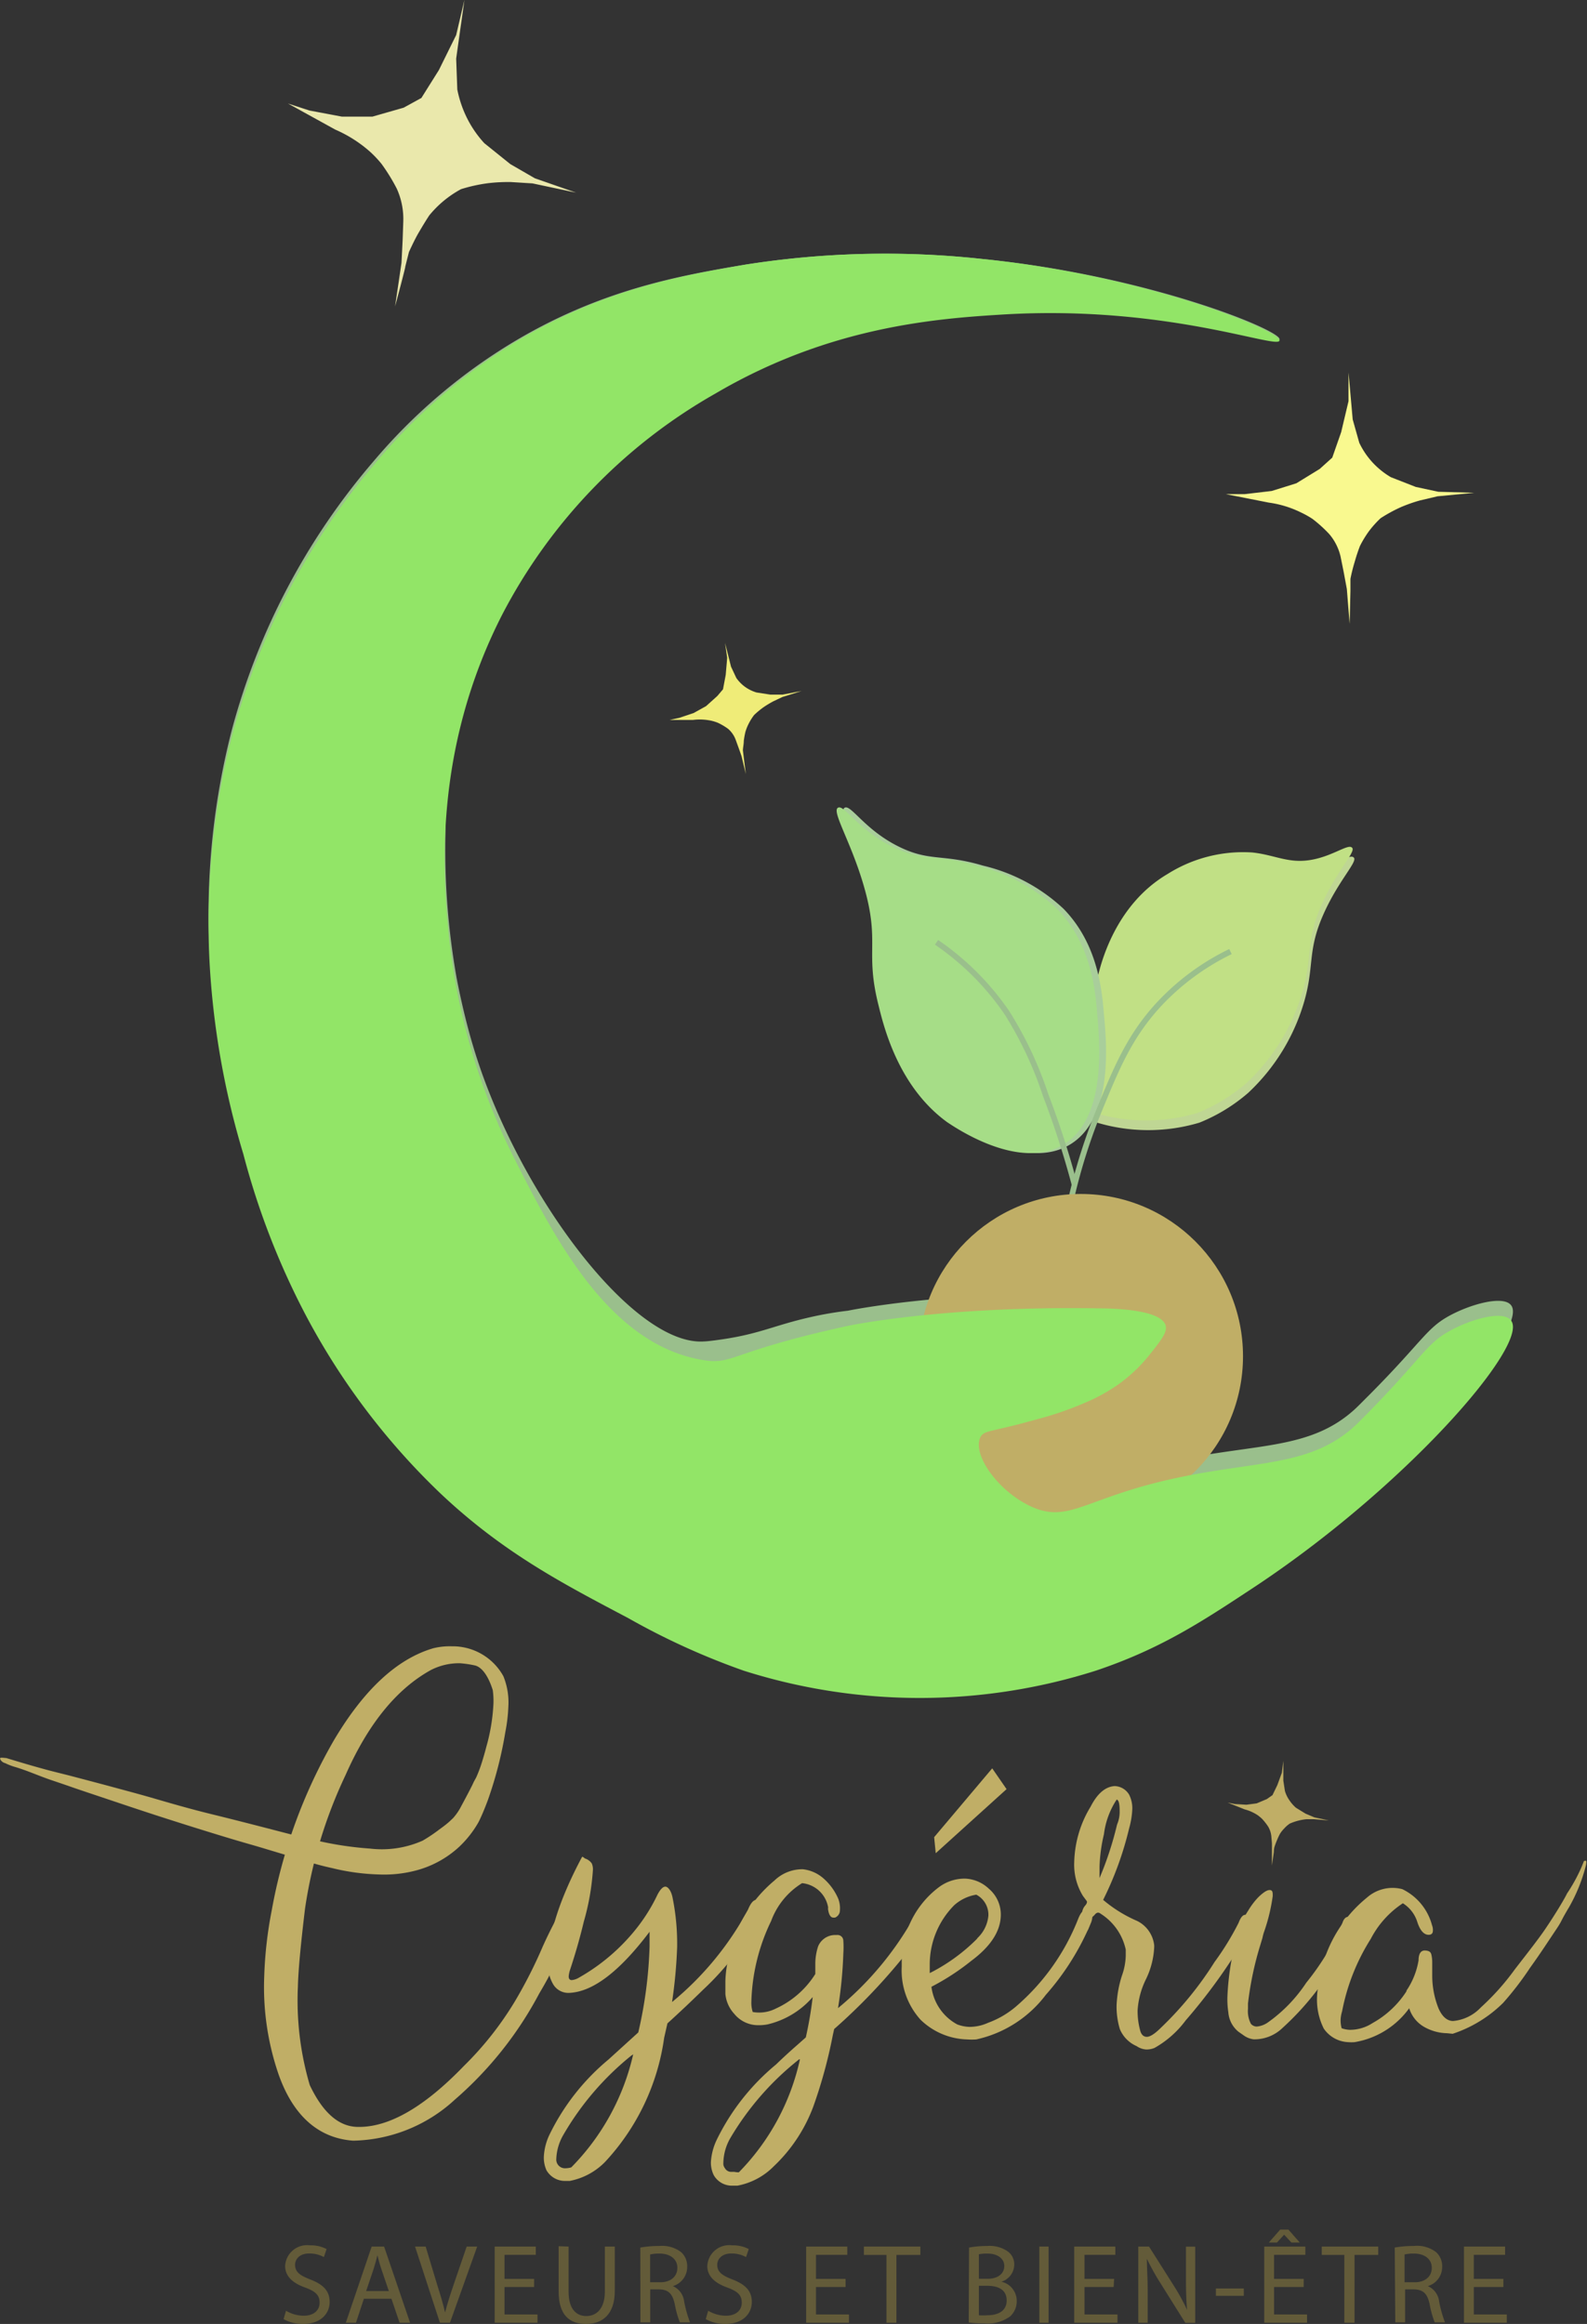 <svg xmlns="http://www.w3.org/2000/svg" viewBox="0 0 140.48 205.66"><rect x="0" y="0" width="140.48" height="205.66" fill="#333333" stroke="none"/><defs><style>.cls-1{fill:#c0ae66;}.cls-2{fill:#635b39;}.cls-3{fill:#bfd694;}.cls-4{fill:#c1e085;}.cls-5{fill:#a9ce9b;}.cls-6{fill:#9abf8c;}.cls-7{fill:none;stroke:#9abf8c;stroke-miterlimit:10;stroke-width:0.5px;}.cls-8{fill:#a6dd87;}.cls-9{fill:#92e567;}.cls-10{fill:#eae8ac;}.cls-11{fill:#f9f98f;}.cls-12{fill:#efec78;}</style></defs><title>logo cygeria étoiles</title><g id="Calque_2" data-name="Calque 2"><g id="Calque_1-2" data-name="Calque 1"><path class="cls-1" d="M24.69,183.66a23.73,23.73,0,0,1-1.3-8.78,35.94,35.94,0,0,1,.66-5.8A46.51,46.51,0,0,1,29.56,154q4-6.74,8.8-8.14a6.11,6.11,0,0,1,1.63-.17,5.12,5.12,0,0,1,4.57,2.65A6.12,6.12,0,0,1,45,151a14.44,14.44,0,0,1-.27,2.29,34.82,34.82,0,0,1-1.52,5.94c-.31.85-.61,1.54-.84,2a9.27,9.27,0,0,1-1.73,2.21,9,9,0,0,1-3.94,2.12,11.07,11.07,0,0,1-3.19.32,19.53,19.53,0,0,1-4.1-.56c-1.68-.37-2.31-.63-5.53-1.59-1.71-.52-1.73-.5-3.4-1-.43-.13-2.3-.69-4.87-1.51-2.08-.66-3.62-1.17-6.68-2.2-3.24-1.08-1.87-.64-4.39-1.49-1.1-.37-2.16-.86-3.27-1.18a5.24,5.24,0,0,1-.81-.32.67.67,0,0,1-.33-.19c-.06-.06-.15-.19-.11-.26s.42,0,.54,0c.73.22,1.83.56,3.18.93,1,.28,1.65.42,2.79.72.49.13,2.52.66,4.28,1.14,3.17.85,3.07.88,5.77,1.62,2.29.62,1.95.48,6.64,1.69,2.48.64,3.09.81,4.43,1.11a30.18,30.18,0,0,0,5.1.8,8.9,8.9,0,0,0,4.66-.7,14.2,14.2,0,0,0,1.49-1c.25-.18.54-.39.86-.67l.35-.33a4.92,4.92,0,0,0,.72-1.06c.39-.72,1-1.87,1.1-2.13h0l.22-.4a11.69,11.69,0,0,0,.49-1.29c.25-.79.4-1.39.41-1.43a16.77,16.77,0,0,0,.63-3.84,7,7,0,0,0-.06-1.17c-.42-1.33-1-2.06-1.6-2.19a9.33,9.33,0,0,0-1.3-.19,5.45,5.45,0,0,0-2.58.6q-4.56,2.52-7.55,9.29A41.71,41.71,0,0,0,27,168.91q-.59,4.91-.63,6.89a26.44,26.44,0,0,0,1.05,8.72q1.72,3.63,4.19,3.7,4.14.12,9.45-5.39a28.93,28.93,0,0,0,4.5-5.69,41.36,41.36,0,0,0,2.49-4.9A40.62,40.62,0,0,1,50,168.46a1.62,1.62,0,0,1,1.4-.9h.2a38.31,38.31,0,0,1-3.87,8.86,32.55,32.55,0,0,1-7.47,9.39,13.64,13.64,0,0,1-9,3.63C28.24,189.22,26,187.3,24.69,183.66Z"/><path class="cls-1" d="M48.37,192.05a2.73,2.73,0,0,1-.23-1.18,5.09,5.09,0,0,1,.49-1.94,20,20,0,0,1,5.23-6.67l2.64-2.4a38.39,38.39,0,0,0,1-7.61V171l0-.05q-4,5.3-7.13,5.41a1.56,1.56,0,0,1-1.41-.77,3.6,3.6,0,0,1-.46-2q.11-3.78,3-9.22s.05-.06.07-.06l.22.16a1.14,1.14,0,0,1,.59.43,1.28,1.28,0,0,1,.1.64,21.48,21.48,0,0,1-.8,4.51c-.35,1.47-.76,2.89-1.22,4.27a2.65,2.65,0,0,0-.12.57c0,.22.08.33.26.34a1.53,1.53,0,0,0,.65-.22,17.48,17.48,0,0,0,5.19-4.48,15.59,15.59,0,0,0,1.76-2.86c.25-.48.49-.72.71-.71s.51.36.63,1a20.55,20.55,0,0,1,.4,4.35,43.44,43.44,0,0,1-.45,4.86A27.29,27.29,0,0,0,66.21,169c.24-.59.49-.88.76-.87a.64.64,0,0,1,.37.16.51.51,0,0,1,.21.42,1.82,1.82,0,0,1-.29.8,24.57,24.57,0,0,1-5,6.55q-1.56,1.53-3.18,3l-.29,1.28a20.18,20.18,0,0,1-5.25,11A5.93,5.93,0,0,1,50.44,193l-.36,0A1.88,1.88,0,0,1,48.37,192.05Zm2.2-.25a20.8,20.8,0,0,0,5.48-10l-.18.12a25.27,25.27,0,0,0-6,7,4.58,4.58,0,0,0-.63,2.2.77.77,0,0,0,.84.76A1.73,1.73,0,0,0,50.57,191.8Z"/><path class="cls-1" d="M63.18,192.49a2.52,2.52,0,0,1-.25-1.19,5.33,5.33,0,0,1,.51-1.93,20,20,0,0,1,5.25-6.67c.6-.58,1.22-1.15,1.85-1.7l.79-.7a35,35,0,0,0,.61-3.57,7.57,7.57,0,0,1-4,2.42,4.07,4.07,0,0,1-.85.07,2.71,2.71,0,0,1-2.09-1,3,3,0,0,1-.79-1.77c0-.56,0-.94,0-1.12a9.7,9.7,0,0,1,.34-2.3,11.84,11.84,0,0,1,4-6.61,3.56,3.56,0,0,1,2.52-1,3.32,3.32,0,0,1,1.88.86,5,5,0,0,1,1.26,1.77,2.37,2.37,0,0,1,.14,1,.69.69,0,0,1-.44.65l-.14,0c-.24,0-.4-.25-.47-.73a.56.56,0,0,1,0-.12.19.19,0,0,0,0-.09A2.6,2.6,0,0,0,71,166.65,6.6,6.6,0,0,0,68.26,170a17.39,17.39,0,0,0-1.75,7.15,2.65,2.65,0,0,0,.12.9,2.8,2.8,0,0,0,.48.05,3.23,3.23,0,0,0,1.54-.34,8.09,8.09,0,0,0,3.52-3.07l0-.6v-.36a5.05,5.05,0,0,1,.25-1.49,1.63,1.63,0,0,1,1.44-1l.22,0a.51.51,0,0,1,.57.49,8.5,8.5,0,0,1,0,1.16,37.94,37.94,0,0,1-.47,4.82,28.34,28.34,0,0,0,6.86-8.3c.23-.5.49-.75.78-.74s.39.19.38.55a1.39,1.39,0,0,1-.08.54,14.43,14.43,0,0,1-2,3.23,52.38,52.38,0,0,1-6.28,6.57l-.12.54A42.91,42.91,0,0,1,72,186.4a14,14,0,0,1-3.52,5.32,6.08,6.08,0,0,1-3.2,1.7l-.4,0A1.85,1.85,0,0,1,63.18,192.49Zm2.22-.25a20.51,20.51,0,0,0,5.41-10l0,0-.07,0a25.15,25.15,0,0,0-6.11,7,4.55,4.55,0,0,0-.6,2.2.62.62,0,0,0,.13.42.64.64,0,0,0,.61.34H65A2.12,2.12,0,0,0,65.4,192.24Z"/><path class="cls-1" d="M81.49,178.74a6.51,6.51,0,0,1-1.67-4.7l0-.49A8.26,8.26,0,0,1,83.12,167a3.8,3.8,0,0,1,2.34-.75,3.24,3.24,0,0,1,2.07.89,3,3,0,0,1,1.06,2.39q-.06,2.1-2.62,4a21,21,0,0,1-3.52,2.29,4.42,4.42,0,0,0,2.28,3.33,3.35,3.35,0,0,0,1.07.22,4,4,0,0,0,1.66-.36,8.08,8.08,0,0,0,2.47-1.44,19.72,19.72,0,0,0,5.51-7.76c.21-.53.43-.79.69-.78s.56.17.57.48a1.76,1.76,0,0,1-.12.63l-.25.6-.09.17a23,23,0,0,1-3.67,5.63,10.54,10.54,0,0,1-6.15,3.94,5.49,5.49,0,0,1-.81,0A6.15,6.15,0,0,1,81.49,178.74Zm5-7.2a3.11,3.11,0,0,0,1-2,2,2,0,0,0-1.07-1.87,3.85,3.85,0,0,0-1.94.92,7.44,7.44,0,0,0-2.18,5.17v.85A16.14,16.14,0,0,0,86.52,171.54Z"/><path class="cls-1" d="M100.61,181.07a2.82,2.82,0,0,1-1.48-1.5,6.82,6.82,0,0,1-.29-2.14,10,10,0,0,1,.47-2.59,5.61,5.61,0,0,0,.34-1.76v-.55a5,5,0,0,0-2.23-3.18.37.37,0,0,0-.2-.09c-.12,0-.22.06-.33.2a1.14,1.14,0,0,1-.75.39c-.24,0-.36-.17-.36-.47a1.13,1.13,0,0,1,.3-.77.77.77,0,0,0,.13-.22.42.42,0,0,0,0-.14l-.35-.47a5.28,5.28,0,0,1-.77-3,9.85,9.85,0,0,1,1.45-4.9c.6-1.17,1.31-1.77,2.13-1.82a1.54,1.54,0,0,1,1.28.76,2.65,2.65,0,0,1,.28,1.27,7.34,7.34,0,0,1-.28,1.71,29.32,29.32,0,0,1-2.3,6.33,11.93,11.93,0,0,0,3,1.86,2.74,2.74,0,0,1,1.52,2.17v.14a7.23,7.23,0,0,1-.74,2.87,7.24,7.24,0,0,0-.73,2.73,6.48,6.48,0,0,0,.21,1.72c.09.41.29.62.59.63s.73-.27,1.3-.84a30.43,30.43,0,0,0,4.71-5.78,24.57,24.57,0,0,0,2.13-3.47c.18-.48.38-.72.61-.71a.57.57,0,0,1,.29.09.59.59,0,0,1,.31.58,3.32,3.32,0,0,1-.73,1.54,49.72,49.72,0,0,1-5.16,7.13,8.81,8.81,0,0,1-2.76,2.44,1.83,1.83,0,0,1-.74.14A1.68,1.68,0,0,1,100.61,181.07Zm-1.73-19.6a2.86,2.86,0,0,0,.23-1.22c0-.6-.07-.94-.26-1a7.17,7.17,0,0,0-1.13,3.07,14.24,14.24,0,0,0-.39,2.88l0,1A29.67,29.67,0,0,0,98.88,161.47Z"/><path class="cls-1" d="M110.06,180.1l-.43-.3a2.45,2.45,0,0,1-.9-1.73,7.64,7.64,0,0,1-.08-1.4,23.87,23.87,0,0,1,1.11-6.21,7.86,7.86,0,0,1,.73-1.38,6.47,6.47,0,0,1,.91-1.2c.44-.42.76-.63,1-.62s.27.18.26.54a16.26,16.26,0,0,1-.79,3.23,4.51,4.51,0,0,0-.12.47l-.19.63a28.78,28.78,0,0,0-1.09,5.17l0,.47a2.43,2.43,0,0,0,.26,1.33h0v0a.69.69,0,0,0,.51.24,2,2,0,0,0,1-.37,13.21,13.21,0,0,0,3.39-3.51,22.35,22.35,0,0,0,3.2-5.29c.12-.37.3-.55.55-.54a1,1,0,0,1,.27.06.53.53,0,0,1,.33.53,2.58,2.58,0,0,1-.4,1.11,21.67,21.67,0,0,1-1.11,1.94l-.07.08a24.33,24.33,0,0,1-4.88,6.12,3.57,3.57,0,0,1-2.55,1A1.9,1.9,0,0,1,110.06,180.1Z"/><path class="cls-1" d="M117.18,179.52a5.7,5.7,0,0,1-.6-2.74,6.82,6.82,0,0,1,.17-1.32,11.79,11.79,0,0,1,4.25-7.53,3.42,3.42,0,0,1,3.13-.75,4.94,4.94,0,0,1,2.63,3.19,1.17,1.17,0,0,1,.08.46c0,.27-.13.39-.38.39-.42,0-.76-.39-1-1.13a3,3,0,0,0-1.28-1.66,8.37,8.37,0,0,0-2.84,3.15A18.48,18.48,0,0,0,118.8,178a2.82,2.82,0,0,0-.13.78,2.76,2.76,0,0,0,.09.71v0a2.42,2.42,0,0,0,.74.14,3.68,3.68,0,0,0,2-.6,8.44,8.44,0,0,0,3-2.81s0-.06,0-.06a6.72,6.72,0,0,0,1.07-2.68c0-.59.21-.89.58-.87s.51.14.56.39a3,3,0,0,1,.07.69l0,.21c0,.37,0,.68,0,.92a7.82,7.82,0,0,0,.56,2.92c.32.72.75,1.1,1.28,1.11a3.84,3.84,0,0,0,2.47-1.21,21.72,21.72,0,0,0,3-3.36c1.39-1.79,2.08-2.68,2.62-3.46,1.05-1.54,1.83-2.88,2-3.25a14.69,14.69,0,0,0,1.13-2c.17-.36.29-.67.37-.88.06,0,.14-.06.19,0s0,.24,0,.32a14.62,14.62,0,0,1-1.51,3.77c-.85,1.42-.56,1.11-1.16,2s-1.31,2-2.29,3.36a27.41,27.41,0,0,1-2.38,3.1,11.42,11.42,0,0,1-4.47,2.74l-.51-.05a4.26,4.26,0,0,1-2-.55,2.89,2.89,0,0,1-1.34-1.66,7.46,7.46,0,0,1-4.83,3,3.62,3.62,0,0,1-.57,0A2.75,2.75,0,0,1,117.18,179.52Z"/><path class="cls-2" d="M25.32,204.49a3.08,3.08,0,0,0,1.56.44c.89,0,1.41-.47,1.41-1.15s-.36-1-1.27-1.34c-1.1-.39-1.78-1-1.78-1.91a1.94,1.94,0,0,1,2.18-1.83,3.06,3.06,0,0,1,1.49.33l-.24.71a2.68,2.68,0,0,0-1.28-.32c-.92,0-1.27.55-1.27,1,0,.63.41.94,1.34,1.3,1.14.44,1.72,1,1.72,2s-.77,1.94-2.36,1.94a3.48,3.48,0,0,1-1.72-.43Z"/><path class="cls-2" d="M32.21,203.43l-.7,2.12h-.9l2.29-6.74H34l2.3,6.74h-.93l-.72-2.12Zm2.21-.68-.66-1.94c-.15-.44-.25-.84-.35-1.23h0c-.1.4-.21.81-.34,1.22l-.66,1.95Z"/><path class="cls-2" d="M38.94,205.55l-2.2-6.74h.94l1,3.32c.29.91.54,1.73.72,2.52h0c.19-.78.47-1.63.77-2.51l1.14-3.33h.93l-2.41,6.74Z"/><path class="cls-2" d="M47.28,202.39H44.66v2.43h2.92v.73H43.79v-6.74h3.64v.73H44.66v2.13h2.62Z"/><path class="cls-2" d="M50.33,198.81v4c0,1.51.67,2.15,1.57,2.15s1.64-.66,1.64-2.15v-4h.88v3.93c0,2.07-1.09,2.92-2.55,2.92s-2.42-.79-2.42-2.88v-4Z"/><path class="cls-2" d="M56.68,198.9a9.06,9.06,0,0,1,1.67-.14,2.76,2.76,0,0,1,1.95.55,1.68,1.68,0,0,1,.53,1.28,1.77,1.77,0,0,1-1.27,1.72v0a1.68,1.68,0,0,1,1,1.36,10.73,10.73,0,0,0,.52,1.85h-.9a8.73,8.73,0,0,1-.45-1.61c-.2-.93-.56-1.28-1.35-1.31h-.82v2.92h-.87Zm.87,3.07h.89c.93,0,1.52-.51,1.52-1.28s-.63-1.25-1.55-1.26a3.58,3.58,0,0,0-.86.08Z"/><path class="cls-2" d="M62.69,204.49a3.08,3.08,0,0,0,1.56.44c.89,0,1.41-.47,1.41-1.15s-.36-1-1.27-1.34c-1.1-.39-1.78-1-1.78-1.91a1.94,1.94,0,0,1,2.18-1.83,3.06,3.06,0,0,1,1.49.33l-.24.71a2.68,2.68,0,0,0-1.28-.32c-.92,0-1.27.55-1.27,1,0,.63.41.94,1.34,1.3,1.14.44,1.72,1,1.72,2s-.77,1.94-2.36,1.94a3.48,3.48,0,0,1-1.72-.43Z"/><path class="cls-2" d="M74.85,202.39H72.23v2.43h2.92v.73H71.36v-6.74H75v.73H72.23v2.13h2.62Z"/><path class="cls-2" d="M78.47,199.55h-2v-.74h5v.74H79.35v6h-.88Z"/><path class="cls-2" d="M85.78,198.9a8.43,8.43,0,0,1,1.59-.14,2.79,2.79,0,0,1,1.85.49,1.41,1.41,0,0,1,.56,1.19,1.6,1.6,0,0,1-1.14,1.48v0A1.74,1.74,0,0,1,90,203.63a1.82,1.82,0,0,1-.57,1.35,3.39,3.39,0,0,1-2.33.63,10.17,10.17,0,0,1-1.35-.08Zm.87,2.76h.79c.92,0,1.46-.48,1.46-1.13s-.6-1.1-1.48-1.1a3.73,3.73,0,0,0-.77.06Zm0,3.23a4.65,4.65,0,0,0,.73,0c.9,0,1.73-.33,1.73-1.31s-.79-1.3-1.74-1.3h-.72Z"/><path class="cls-2" d="M92.82,198.81v6.74H92v-6.74Z"/><path class="cls-2" d="M98.58,202.39H96v2.43h2.92v.73H95.09v-6.74h3.64v.73H96v2.13h2.62Z"/><path class="cls-2" d="M100.76,205.55v-6.74h.95l2.16,3.41a19.08,19.08,0,0,1,1.21,2.19h0c-.08-.9-.1-1.72-.1-2.77v-2.82h.82v6.74h-.88l-2.14-3.42a21.39,21.39,0,0,1-1.26-2.25h0c0,.85.07,1.66.07,2.78v2.88Z"/><path class="cls-2" d="M110.1,202.52v.65h-2.47v-.65Z"/><path class="cls-2" d="M115.4,202.39h-2.62v2.43h2.92v.73h-3.79v-6.74h3.64v.73h-2.77v2.13h2.62Zm-1.35-5.08,1,1.14h-.74l-.64-.69h0l-.63.69h-.72l1-1.14Z"/><path class="cls-2" d="M119,199.55h-2v-.74h5v.74H119.9v6H119Z"/><path class="cls-2" d="M123.46,198.9a9.06,9.06,0,0,1,1.67-.14,2.76,2.76,0,0,1,2,.55,1.68,1.68,0,0,1,.53,1.28,1.77,1.77,0,0,1-1.27,1.72v0a1.68,1.68,0,0,1,1,1.36,10.73,10.73,0,0,0,.52,1.85H127a8.73,8.73,0,0,1-.45-1.61c-.2-.93-.56-1.28-1.35-1.31h-.82v2.92h-.87Zm.87,3.07h.89c.93,0,1.52-.51,1.52-1.28s-.63-1.25-1.55-1.26a3.58,3.58,0,0,0-.86.08Z"/><path class="cls-2" d="M133.08,202.39h-2.62v2.43h2.92v.73h-3.79v-6.74h3.64v.73h-2.77v2.13h2.62Z"/><path class="cls-3" d="M97.28,87.57c.29-1.36,1.59-6.61,6.24-9.35A12.51,12.51,0,0,1,111,76.31c2.24.24,3.42,1.17,5.86.51,1.65-.45,2.73-1.31,3-.9s-1.51,2.17-2.81,5.22-.72,4.33-1.57,7.38a17.83,17.83,0,0,1-5,8.2,15.26,15.26,0,0,1-4.31,2.63,15.84,15.84,0,0,1-10.43-.48"/><path class="cls-4" d="M97.12,86.7c.29-1.37,1.58-6.62,6.24-9.36a12.53,12.53,0,0,1,7.49-1.9c2.24.24,3.42,1.17,5.86.51,1.65-.45,2.73-1.31,3-.9s-1.51,2.17-2.81,5.22-.72,4.33-1.57,7.38a17.83,17.83,0,0,1-5,8.2,15.26,15.26,0,0,1-4.31,2.63A15.84,15.84,0,0,1,95.51,98"/><path class="cls-5" d="M94.66,101.32c-4,2.34-9.72-1.69-10.21-2-4.43-3.2-5.68-8.64-6.13-10.46-1.17-4.73.18-5.45-1.27-10.47-1.13-3.89-2.84-6.54-2.3-6.9s1.69,1.81,4.59,3.32,4,.7,7.66,1.79a15.71,15.71,0,0,1,7.15,3.83c3.06,3.15,3.4,7.24,3.58,9.45C98,92.65,98.48,99.08,94.66,101.32Z"/><path class="cls-6" d="M101.83,118.41A13.63,13.63,0,0,1,99,121.07a15.75,15.75,0,0,1-3.06,1.66,31,31,0,0,1-4.15,1.4c-4.09,1.14-4.64.92-5,1.54-.77,1.54,1.62,4.82,4.6,6.11,3.29,1.42,4.76-.86,12.76-2.55,7.16-1.51,11.9-.93,15.83-4.57.28-.26.63-.62,1.34-1.33,4.48-4.52,4.93-5.73,6.83-6.81s4.93-1.94,5.62-1c1.6,2.13-9.44,14.62-23,23.4-4.43,2.87-8.1,5.26-13.78,7.12a52,52,0,0,1-31.15,0,63.62,63.62,0,0,1-10.22-4.58c-5.68-2.93-11-5.65-16.59-10.81a60.67,60.67,0,0,1-12-15.64,65.66,65.66,0,0,1-5.49-14,70.36,70.36,0,0,1-3-16.9,65.36,65.36,0,0,1,1.94-19.35,60.37,60.37,0,0,1,12.64-24A49.86,49.86,0,0,1,45,30.54c8-4.92,15.22-6.15,20.94-7.12a79.82,79.82,0,0,1,20.93-.51c14.77,1.46,26.58,6.35,26.39,7.12S103.31,26.89,89,27.74a80.61,80.61,0,0,0-12.15,1.57,53.94,53.94,0,0,0-16.4,6.11c-3.41,2-12.32,7.46-17.36,18.31-3.53,7.6-3.6,14.68-3.67,20.61a65,65,0,0,0,1,12.21c.06.31.6,3.18,1.45,6,3.77,12.7,14.08,26.61,20.46,26.16.2,0,1-.09,1.89-.23,3.08-.48,4.39-1.2,7.35-1.88a31.63,31.63,0,0,1,3.49-.61h0s8.27-1.74,22-1.53c1.61,0,5.77.12,6.12,1.53C103.31,116.55,102.82,117.17,101.83,118.41Z"/><path class="cls-7" d="M94.84,106a50.85,50.85,0,0,1,2.56-8c1.45-3.52,2.6-6.3,5.14-9.07a21.44,21.44,0,0,1,6.38-4.72"/><path class="cls-8" d="M94.08,101.32c-4,2.34-9.73-1.69-10.22-2-4.42-3.2-5.67-8.64-6.12-10.46-1.17-4.73.18-5.45-1.28-10.47-1.13-3.89-2.83-6.54-2.3-6.9s1.69,1.81,4.6,3.32,4,.7,7.66,1.79a15.76,15.76,0,0,1,7.15,3.83c3.06,3.15,3.39,7.24,3.57,9.45C97.37,92.65,97.9,99.08,94.08,101.32Z"/><circle class="cls-1" cx="95.67" cy="120.02" r="14.36"/><path class="cls-7" d="M82.9,83.39a23.77,23.77,0,0,1,6.25,6.26,32.92,32.92,0,0,1,3.41,7.27,78.78,78.78,0,0,1,2.56,7.92"/><path class="cls-9" d="M101.83,119.8A13.87,13.87,0,0,1,99,122.51a15.85,15.85,0,0,1-3.06,1.67,28.56,28.56,0,0,1-4.15,1.42c-4.09,1.16-4.64.94-5,1.57-.77,1.56,1.62,4.89,4.6,6.2,3.29,1.44,4.76-.87,12.76-2.58,7.16-1.54,11.9-1,15.83-4.65.28-.26.63-.62,1.34-1.34,4.48-4.59,4.93-5.82,6.83-6.92s4.93-2,5.62-1c1.6,2.16-9.44,14.84-23,23.74-4.43,2.92-8.1,5.33-13.78,7.23a51.5,51.5,0,0,1-31.15,0,63.52,63.52,0,0,1-10.22-4.65c-5.68-3-11-5.73-16.59-11a61.59,61.59,0,0,1-12-15.88,67.13,67.13,0,0,1-5.49-14.19,72.19,72.19,0,0,1-3-17.14,67.15,67.15,0,0,1,1.94-19.63A61.4,61.4,0,0,1,33.22,41,50.1,50.1,0,0,1,45,30.66c8-5,15.22-6.24,20.94-7.23a79.15,79.15,0,0,1,20.93-.52c14.77,1.49,26.58,6.44,26.39,7.23S103.31,27,89,27.82c-6.07.36-15.53,1.05-25.66,7A47.86,47.86,0,0,0,44.45,54.4c-6.17,12.07-5.22,23.29-4.72,28.39a56.73,56.73,0,0,0,5.87,19.87c3.41,6.73,8.22,16.22,16.47,17.67,2.91.52,2.28-.67,13-3,0,0,8.25-1.76,22-1.55,1.61,0,5.77.12,6.12,1.55C103.31,117.92,102.82,118.55,101.83,119.8Z"/><path class="cls-10" d="M29.68,11.47,25.49,9.16l1.9.62,2.87.54,2.71,0,2.76-.79,1.57-.86,1.55-2.47,1.53-3.1L41.11,0c-.24,1.73-.49,3.46-.73,5.19l.1,2.73a10,10,0,0,0,.9,2.61,9.62,9.62,0,0,0,1.49,2.14l2.3,1.85,2.18,1.26L51,17.05l-3.86-.82-1.92-.12a15.14,15.14,0,0,0-2,.1,14.08,14.08,0,0,0-2.41.53A9.37,9.37,0,0,0,38,19.06c-.31.47-.63,1-.94,1.53s-.61,1.17-.86,1.71l-.33,1.31h0c.06-.06-.9,3.51-.9,3.51l.57-3.86.1-2,.06-1.72a6.49,6.49,0,0,0-.58-2.85,16.58,16.58,0,0,0-1.35-2.19,10,10,0,0,0-1-1.06A11.62,11.62,0,0,0,29.68,11.47Z"/><path class="cls-11" d="M112.32,44.48l-3.8-.75h1.65l2.4-.28,2.18-.68,2.07-1.27,1.11-1,.79-2.26.65-2.74,0-2.53.37,4.15.58,2.06a7,7,0,0,0,1.21,1.78,7.11,7.11,0,0,0,1.59,1.27l2.2.86,2,.43,3.18.09-3.25.31-1.57.37a14,14,0,0,0-1.63.57,13.3,13.3,0,0,0-1.84,1,8.88,8.88,0,0,0-1.07,1.2,9.79,9.79,0,0,0-.76,1.26c-.16.42-.32.89-.46,1.39a14.66,14.66,0,0,0-.38,1.52c0,.62,0,1.08,0,1.08h0c0-.07-.07,2.9-.07,2.9l-.25-3.09-.28-1.51-.27-1.34a4.7,4.7,0,0,0-1-2,11.73,11.73,0,0,0-1.49-1.35,8.05,8.05,0,0,0-1-.56A9.24,9.24,0,0,0,112.32,44.48Z"/><path class="cls-12" d="M61.35,63.71l-2.07,0,.87-.19,1.25-.42,1.1-.61,1-.9L64,61l.24-1.28.13-1.51-.19-1.32L64.71,59l.47,1a3.36,3.36,0,0,0,.78.79,3.45,3.45,0,0,0,1,.49l1.23.19h1.08l1.69-.32-1.7.53-.8.38a8.8,8.8,0,0,0-.82.49,7.26,7.26,0,0,0-.89.73,4.9,4.9,0,0,0-.47.75,4.17,4.17,0,0,0-.3.75,7.82,7.82,0,0,0-.14.78c0,.3-.07.58-.08.84l.07.57h0s.19,1.53.19,1.53l-.38-1.59-.27-.76-.24-.66a2.34,2.34,0,0,0-.69-1,5.48,5.48,0,0,0-.9-.53,4,4,0,0,0-.58-.18A4.84,4.84,0,0,0,61.35,63.71Z"/><path class="cls-1" d="M110.17,160.12l-1.5-.6.66.13,1,.06.91-.12.9-.38.5-.35.43-.89.4-1.09.13-1.06,0,1.76.14.91a2.78,2.78,0,0,0,.4.83,3.37,3.37,0,0,0,.58.66l.85.52.78.33,1.28.27-1.33-.11-.65,0a4.89,4.89,0,0,0-1.48.39,2.59,2.59,0,0,0-.49.43,2.76,2.76,0,0,0-.37.46,5.64,5.64,0,0,0-.26.55c-.09.21-.17.42-.23.61s-.06.45-.06.45h0s-.17,1.21-.17,1.21l0-1.31,0-.66-.05-.58a2.05,2.05,0,0,0-.3-.92,5.17,5.17,0,0,0-.54-.68,4.23,4.23,0,0,0-.38-.31A3.87,3.87,0,0,0,110.17,160.12Z"/><path class="cls-1" d="M89.1,158.33,82.83,164l-.14-1.42,5.14-6.09Z"/></g></g></svg>
